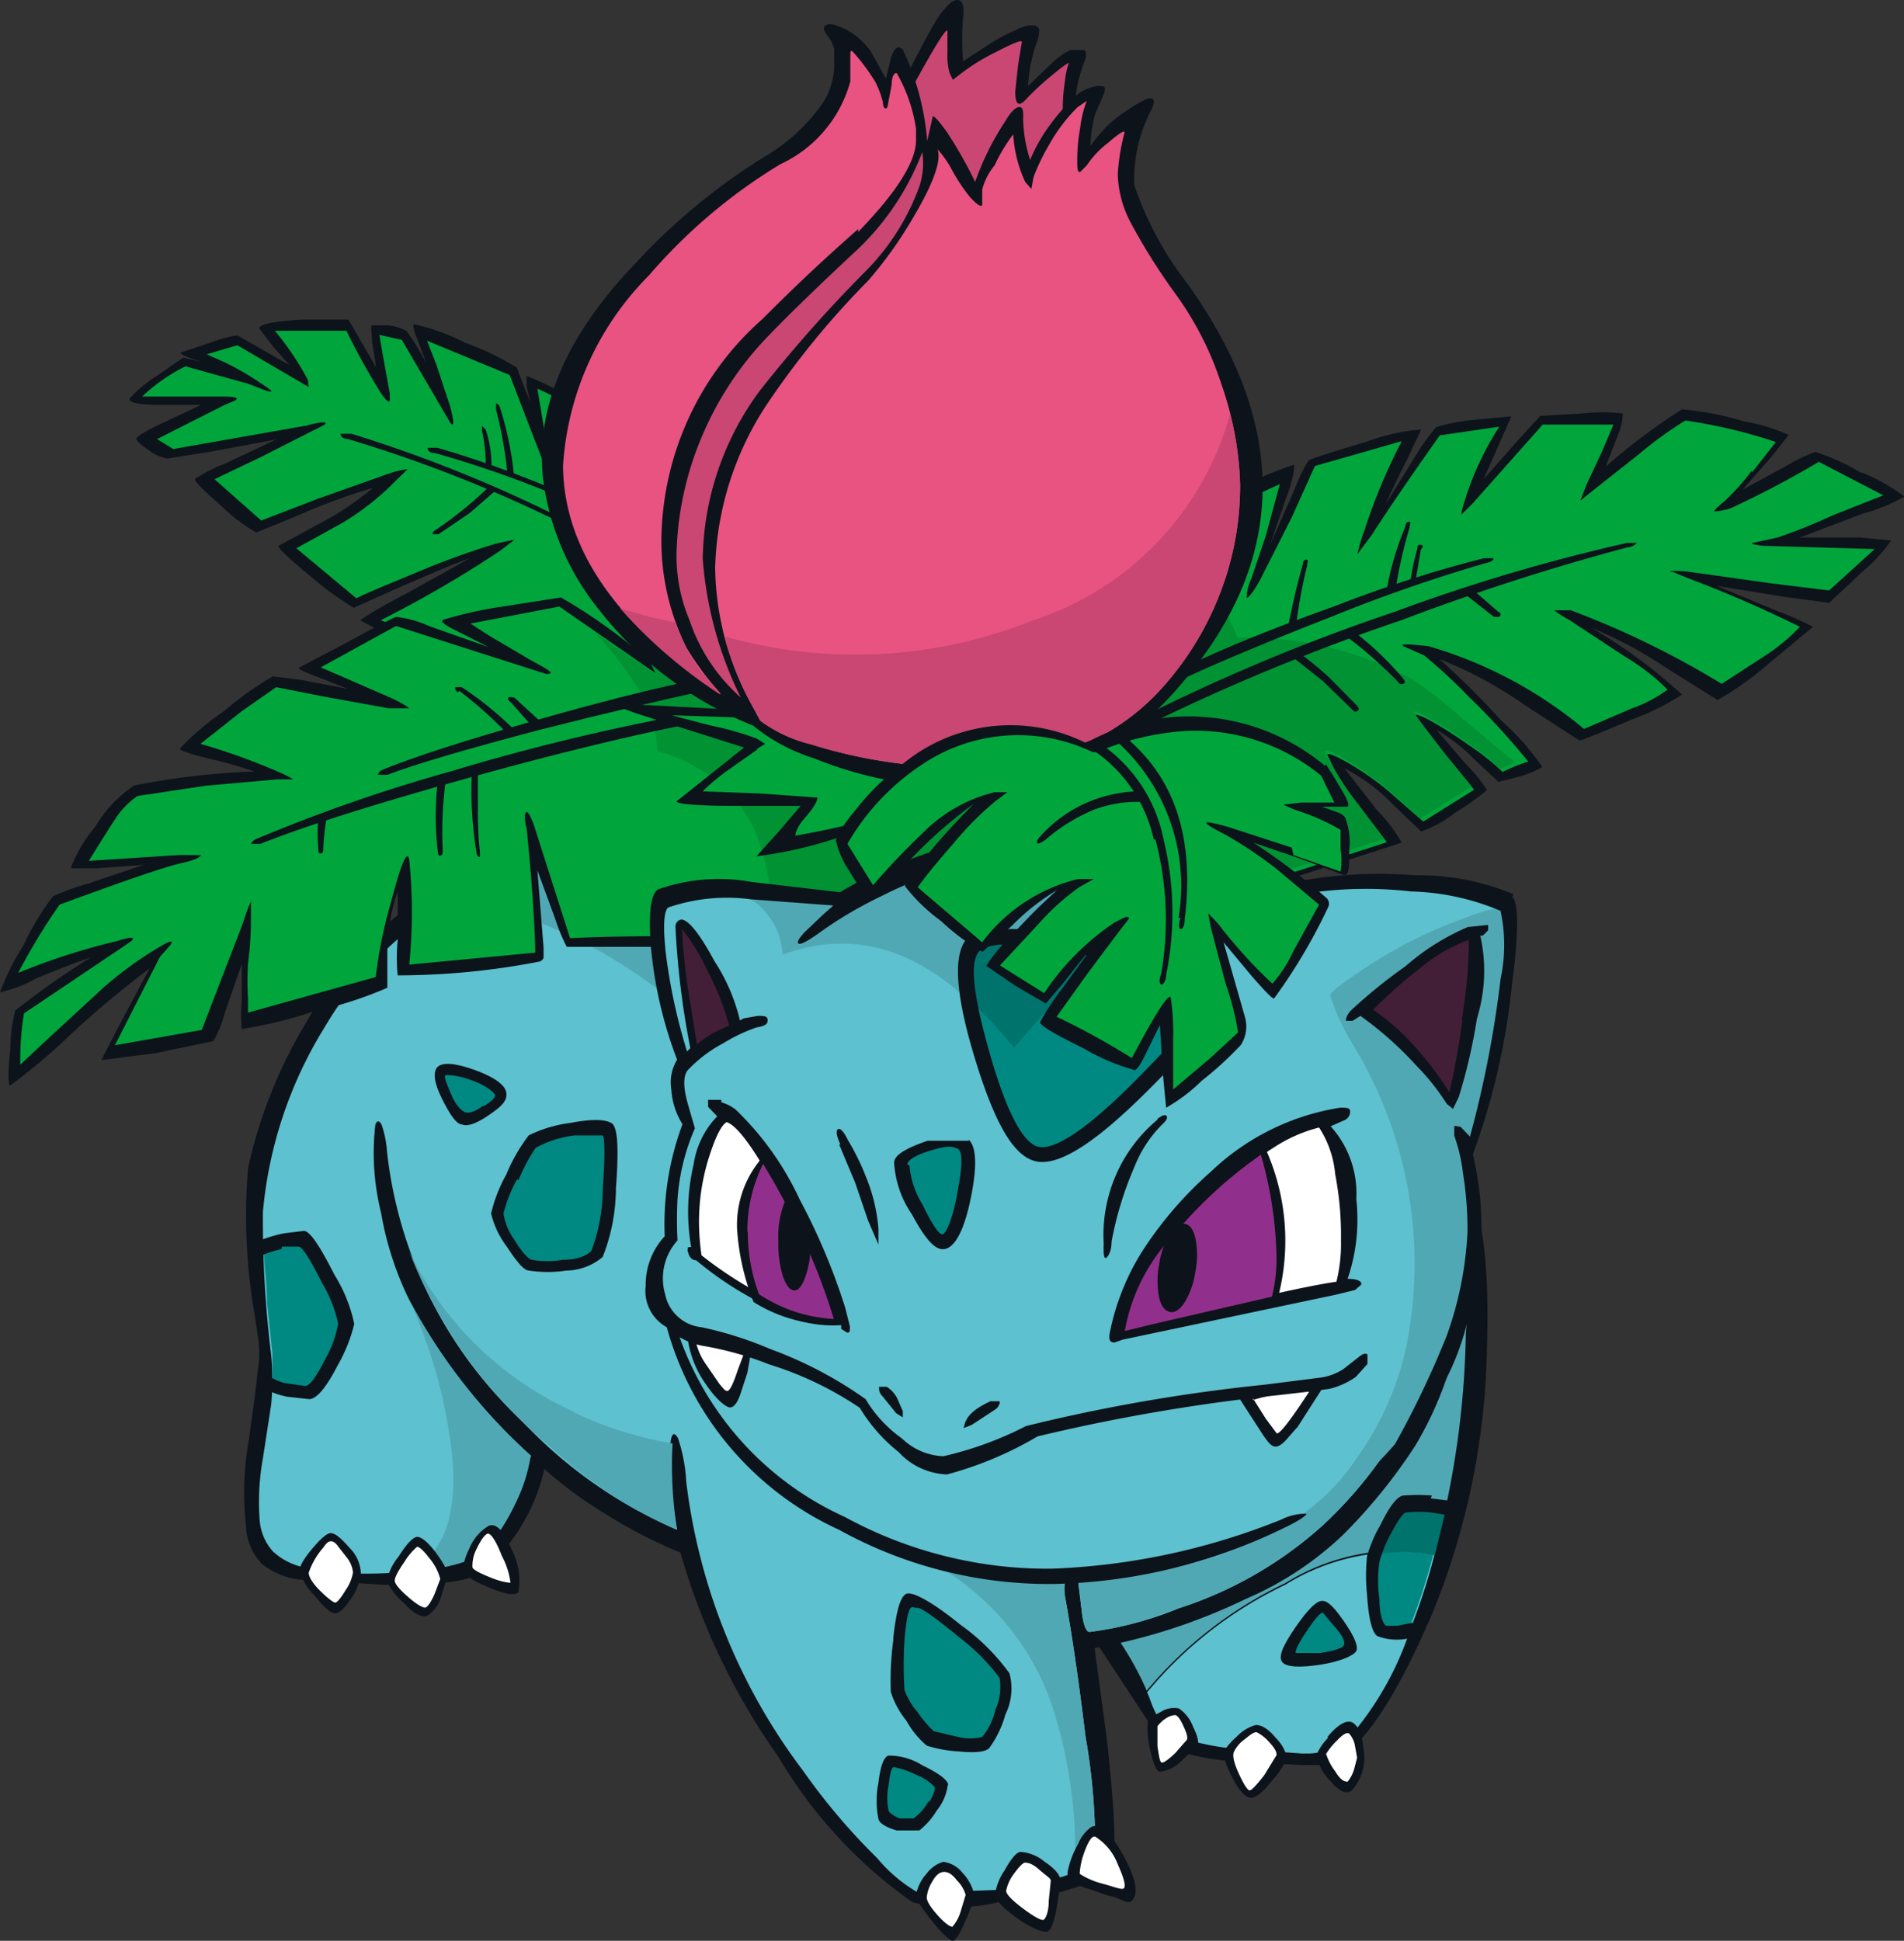 <svg xmlns="http://www.w3.org/2000/svg" viewBox="0 0 46.06 46.94"><rect x="0" y="0" width="46.06" height="46.94" fill="#333333" stroke="none"/><defs><style>.cls-1{fill:#0d131a;}.cls-1,.cls-10,.cls-11,.cls-12,.cls-2,.cls-3,.cls-4,.cls-5,.cls-6,.cls-7,.cls-8,.cls-9{fill-rule:evenodd;}.cls-2{fill:#5dc1cf;}.cls-3{fill:#50a8b4;}.cls-4{fill:#fff;}.cls-5{fill:#00a63c;}.cls-6{fill:#009233;}.cls-7{fill:#c94772;}.cls-8{fill:#e85382;}.cls-9{fill:#431e37;}.cls-10{fill:#91308c;}.cls-11{fill:#008982;}.cls-12{fill:#00736d;}</style></defs><title>Asset 48@</title><g id="Layer_2" data-name="Layer 2"><g id="Layer_1-2" data-name="Layer 1"><path class="cls-1" d="M34.78,29c.24-.08.4,0,.5.1l.18-.44q.61.9.51,4a17.68,17.68,0,0,1-1.32,6.36q-1.55,3.62-2.77,3.67l-.39,0-1.69-.1a5,5,0,0,1-1.64-.37l-2.05-3.12a5.86,5.86,0,0,1,1.15-2.05q1-1.47,2.49-3.21c1-1.22,2-2.26,2.84-3.13A8.15,8.15,0,0,1,34.78,29Z"/><path class="cls-2" d="M27.75,40.93a9.78,9.78,0,0,1,3.34-2.6,5.22,5.22,0,0,1,3.61-.72,15,15,0,0,1-.58,1.79A7.6,7.6,0,0,1,32.66,42a1.52,1.52,0,0,1-1,.41H31.5l-1.67-.12a5.89,5.89,0,0,1-1.56-.37,2.69,2.69,0,0,1-.46-.85l-.06-.14h0Z"/><path class="cls-3" d="M35.09,29.25a6.54,6.54,0,0,1,.37,3,21.42,21.42,0,0,1-.76,5.32,5.22,5.22,0,0,0-3.61.72,9.92,9.92,0,0,0-3.35,2.6h0a7.33,7.33,0,0,0-.6-1.11,1.48,1.48,0,0,0-.79-.66v0a5,5,0,0,1,.89-1.57c.64-.94,1.46-2,2.45-3.22s2.1-2.44,3-3.36a9.67,9.67,0,0,1,2-1.69c.2-.11.32-.12.37-.05Z"/><path class="cls-1" d="M34.9,31.74a1.19,1.19,0,0,1,.34.65v.07a8.55,8.55,0,0,1-1,2.5,13.08,13.08,0,0,1-1.76,2.17,7.93,7.93,0,0,1-2.34,1.54,14.11,14.11,0,0,1-3.66,1.19l.3,2.23q.18,1.65.18,2.46a1.11,1.11,0,0,1-.14.49.65.65,0,0,1-.32.43,7.29,7.29,0,0,1-2.36.54,4.55,4.55,0,0,1-2.06,0,11.31,11.31,0,0,1-3.25-3.52,16.3,16.3,0,0,1-2.37-4.94,11.32,11.32,0,0,1-1.82-.94,9.86,9.86,0,0,1-1.47-1.08,4.67,4.67,0,0,1-.84,1.79,3.53,3.53,0,0,1-.56.62c-.23.28-1.06.41-2.48.39l-2.07-.13a1.79,1.79,0,0,1-.89-.38,1.42,1.42,0,0,1-.38-.93,7.06,7.06,0,0,1,.06-2l.14-1,.09-.76a2.61,2.61,0,0,0,0-.8l-.07-.47A14,14,0,0,1,6,28.25a11.71,11.71,0,0,1,1.46-3.61A8.21,8.21,0,0,1,11.63,21a10.45,10.45,0,0,1,3.4-.77q1.34-.06,5.19,1.87,2.34,1.17,5.05,2.79c2.29,1.35,4.32,2.67,6.12,3.94a21.75,21.75,0,0,1,3.51,2.89Z"/><path class="cls-2" d="M11.86,21.27A9.27,9.27,0,0,1,15,20.49q1.93-.1,11.07,5.9,4.56,3,8.73,6.06a10.54,10.54,0,0,1-1,2.23,10.32,10.32,0,0,1-1.81,2.22,9.6,9.6,0,0,1-3.48,2,8.52,8.52,0,0,1-2.15.57c-.08,0-.14-.14-.18-.41l-.09-.74c0-.23-.09-.31-.21-.23s-.16.27-.11.56c.14.75.31,1.87.49,3.35a15.17,15.17,0,0,1,.23,3s-.06.1-.19.17a7.4,7.4,0,0,1-2.21.54l-1.87.07a3.64,3.64,0,0,1-1-.84,15.15,15.15,0,0,1-1.79-2.11,14.46,14.46,0,0,1-2.83-7,3.89,3.89,0,0,0-.2-1.05c-.1-.17-.16-.11-.19.18A9.83,9.83,0,0,0,16.38,37a11.22,11.22,0,0,1-3.77-2.65,10.48,10.48,0,0,1-3.25-6.52,2.38,2.38,0,0,0-.13-.63c-.06-.11-.11-.1-.15,0a6,6,0,0,0,.14,2.14,7.79,7.79,0,0,0,.7,2.14,13.94,13.94,0,0,0,2.91,3.72,3.87,3.87,0,0,1-.35,1.08,5,5,0,0,1-.72,1.13,1.46,1.46,0,0,1-.73.38A8.75,8.75,0,0,1,7.85,38l-.36-.07a1.58,1.58,0,0,1-.89-.41,1.27,1.27,0,0,1-.32-.78,5.92,5.92,0,0,1,.08-1.47l.2-1.3a6.47,6.47,0,0,0,0-1.2,26.67,26.67,0,0,1-.2-3.46,10.21,10.21,0,0,1,1.49-4.46,8.59,8.59,0,0,1,4-3.54Z"/><path class="cls-3" d="M13.87,34.15a8.75,8.75,0,0,0,2.4.76A9.83,9.83,0,0,0,16.38,37a10.89,10.89,0,0,1-3.06-2A11.59,11.59,0,0,1,9.9,30.27a8.1,8.1,0,0,0,4,3.88Z"/><path class="cls-3" d="M12.83,35.26a3.87,3.87,0,0,1-.35,1.08,5,5,0,0,1-.72,1.13l-.37.25A4.6,4.6,0,0,1,9.83,38c.85-.34,1.22-1.22,1.12-2.66a12,12,0,0,0-1.1-4,13.52,13.52,0,0,0,3,3.87Z"/><path class="cls-3" d="M11,21.7a9.06,9.06,0,0,1,2.43-1A9.28,9.28,0,0,1,15,20.49q1.93-.1,11.07,5.9,4.56,3,8.73,6.06a10.54,10.54,0,0,1-1,2.23,10.32,10.32,0,0,1-1.81,2.22,9.6,9.6,0,0,1-3.48,2,8.52,8.52,0,0,1-2.15.57c-.08,0-.14-.14-.18-.41l-.09-.74c0-.23-.09-.31-.21-.23s-.16.27-.11.56c.14.75.31,1.87.49,3.35a15.17,15.17,0,0,1,.23,3s-.06.1-.19.17L26,45.3a11.4,11.4,0,0,0-.56-4.08,6.17,6.17,0,0,0-3.67-3.77,28,28,0,0,0-2.06-8.68A12.13,12.13,0,0,0,11,21.7Z"/><path class="cls-1" d="M8,37.08c.11,0,.26.13.45.35a.92.92,0,0,1,.28.62,1.34,1.34,0,0,1-.25.63c-.15.23-.28.34-.38.34s-.27-.15-.5-.44a1.28,1.28,0,0,1-.35-.6c0-.1.09-.27.3-.52s.36-.38.45-.38Z"/><path class="cls-4" d="M8.39,37.67a.7.7,0,0,1,.15.36,1.07,1.07,0,0,1-.18.43c-.12.2-.21.3-.25.3s-.18-.1-.37-.29-.28-.35-.27-.44a1.84,1.84,0,0,1,.35-.6c.06-.09.11-.14.16-.15s.09,0,.16.07l.25.32Z"/><path class="cls-1" d="M9.36,38.24a1.3,1.3,0,0,1,.28-.59q.29-.46.45-.48c.1,0,.26.12.46.39s.3.47.27.58l-.16.51a.82.82,0,0,1-.31.42c-.11.06-.31,0-.58-.3a1.54,1.54,0,0,1-.41-.53Z"/><path class="cls-4" d="M10.09,37.41c.05,0,.15.08.3.28a1.25,1.25,0,0,1,.26.5l-.14.37c-.09.2-.17.31-.22.32s-.19-.06-.41-.25-.32-.32-.33-.39.07-.23.23-.46a1.54,1.54,0,0,1,.31-.37Z"/><path class="cls-1" d="M11.19,38a1.54,1.54,0,0,1,.16-.54,1.14,1.14,0,0,1,.46-.55c.18-.09.37.1.56.55a1.66,1.66,0,0,1,.18,1c0,.15-.27.12-.71-.06s-.65-.34-.65-.44Z"/><path class="cls-4" d="M11.8,37.09c.07,0,.19.15.34.54a1.88,1.88,0,0,1,.21.65s-.16,0-.44-.11-.46-.2-.48-.26a.87.87,0,0,1,.1-.45c.1-.21.19-.34.27-.37Z"/><path class="cls-1" d="M22.16,45.83a1.06,1.06,0,0,1,.26-.52.76.76,0,0,1,.4-.28.69.69,0,0,1,.45.25,1.17,1.17,0,0,1,.28.47,1.72,1.72,0,0,1-.18.67c-.15.36-.26.53-.33.52s-.27-.19-.51-.5-.38-.51-.37-.61Z"/><path class="cls-4" d="M22.42,45.88a.86.86,0,0,1,.12-.35c.08-.15.16-.23.25-.25s.21,0,.36.2a.8.8,0,0,1,.21.35l-.13.43a1,1,0,0,1-.19.34c-.05,0-.17-.07-.35-.27s-.28-.36-.27-.45Z"/><path class="cls-1" d="M24.69,44.79a1,1,0,0,1,.57.23c.27.18.41.35.4.5l-.11.7c-.07.31-.14.48-.22.5s-.36-.07-.7-.31-.53-.43-.56-.58a1.35,1.35,0,0,1,.23-.59q.25-.45.39-.45Z"/><path class="cls-4" d="M24.79,45.05c.05,0,.16,0,.34.16s.28.21.29.27l-.05.5c0,.28-.08.42-.12.45s-.22-.06-.5-.27-.41-.35-.41-.43a1,1,0,0,1,.18-.4c.13-.18.22-.27.27-.28Z"/><path class="cls-1" d="M26.41,44.18c.21-.08.46.15.75.67s.38.88.26,1.07-.25,0-.63-.08l-.73-.25-.21-.14a.43.43,0,0,1,0-.28,2.18,2.18,0,0,1,.23-.57.92.92,0,0,1,.33-.42Z"/><path class="cls-4" d="M26.51,44.43a1.36,1.36,0,0,1,.53.66c.13.29.19.48.16.56s-.19,0-.52-.09a1.84,1.84,0,0,1-.56-.24s0-.22.11-.52.2-.42.28-.37Z"/><path class="cls-1" d="M27.77,41.62s.11-.12.3-.21a.6.6,0,0,1,.45-.09.92.92,0,0,1,.34.44c.12.24.15.39.1.47l-.4.38a.87.87,0,0,1-.49.24c-.1,0-.18-.21-.25-.56a1.9,1.9,0,0,1-.05-.67Z"/><path class="cls-4" d="M28.42,41.48q.09,0,.21.27c.08.17.11.28.08.33l-.28.32c-.17.16-.27.23-.32.23s-.07-.13-.11-.4l0-.48s.07-.1.19-.18a.46.46,0,0,1,.26-.09Z"/><path class="cls-1" d="M29.92,42a1,1,0,0,1,.46-.28c.13,0,.29.08.48.31a1,1,0,0,1,.27.46,1.44,1.44,0,0,1-.33.54c-.24.31-.42.46-.55.45s-.29-.19-.46-.53-.22-.54-.16-.63a1.72,1.72,0,0,1,.29-.32Z"/><path class="cls-4" d="M30.41,41.9a1,1,0,0,1,.28.22c.14.15.2.25.19.33l-.3.49c-.19.24-.3.36-.35.36s-.14-.14-.26-.4-.16-.44-.12-.53a.78.78,0,0,1,.27-.31c.15-.13.24-.18.29-.16Z"/><path class="cls-1" d="M32.12,42c.21-.25.39-.37.53-.36s.3.23.33.63a1.19,1.19,0,0,1-.25,1c-.13.15-.31.08-.55-.2a1.12,1.12,0,0,1-.33-.63,1.25,1.25,0,0,1,.27-.4Z"/><path class="cls-4" d="M32.35,42.09c.14-.15.24-.2.29-.16a.62.62,0,0,1,.13.25l.06.33-.07.27a.84.84,0,0,1-.16.31c-.05,0-.15,0-.3-.25a1.41,1.41,0,0,1-.22-.42,1.63,1.63,0,0,1,.27-.33Z"/><path class="cls-1" d="M14.09,9.8l2,1.11L20.74,16,14,17.16l-2.67-1A16.32,16.32,0,0,1,8.71,15a10.1,10.1,0,0,1,1-.58l1.66-.92c-.43.15-1,.4-1.81.75l-1,.45a7.39,7.39,0,0,1-1-.72c-.59-.49-.86-.74-.82-.78l.92-.5a7.16,7.16,0,0,0,1.36-.9,14.87,14.87,0,0,0-1.82.67l-1,.41a4.08,4.08,0,0,1-.82-.62c-.48-.42-.7-.64-.66-.68a3.86,3.86,0,0,1,.73-.37l1.23-.58-1.56.29-1.07.17a1.1,1.1,0,0,1-.45-.2c-.2-.14-.3-.23-.3-.28s.18-.16.57-.35l1-.47H3.79c-.48,0-.7-.07-.65-.16a3.32,3.32,0,0,1,.67-.55l.62-.43.44.1-.3-.1c-.17-.07-.23-.11-.18-.13l.69-.23a3.19,3.19,0,0,1,.66-.18L7,8.83l-.42-.48-.31-.41c0-.09.29-.16,1-.21l1.16,0L9.1,8.89,9,8.26c0-.24-.05-.36,0-.39l.42,0A1.45,1.45,0,0,1,9.83,8a5.93,5.93,0,0,1,.49.8l-.23-.61C10,8,10,7.87,10,7.84a4.84,4.84,0,0,1,1.25.45,6.41,6.41,0,0,1,1.25.6l.33.85-.09-.4,0-.25a10.56,10.56,0,0,1,1.41.71Z"/><path class="cls-5" d="M20.32,15.88,14,16.94,9.21,15a27.61,27.61,0,0,0,2.89-1.68l.35-.27-.43.09a19.07,19.07,0,0,0-1.81.65c-.82.34-1.36.56-1.59.68L7.17,13.26l1.14-.63a6.34,6.34,0,0,0,1.26-1l.29-.28s-.16,0-.5.12l-1.69.6-1.35.52-1.13-1,1.15-.55,1.16-.59.32-.16c.15-.09,0-.11-.39,0l-3.24.57-.39-.24L5.42,9.8l.26-.11c.12-.07,0-.1-.32-.1l-1,0H3.44a4.2,4.2,0,0,1,1.05-.73L6,9.28l.44.17c.22.06.15,0-.22-.24a6.59,6.59,0,0,0-.81-.46L5,8.57l.74-.22,1.71,1c.05,0,0,0,0-.16A7.14,7.14,0,0,0,6.65,8L8.38,8a16.66,16.66,0,0,0,.83,1.5c.13.19.2.25.22.19V9.52c-.13-.72-.22-1.2-.25-1.42l.54.12,1.17,2q.15.19,0-.39l-.33-1-.23-.59,2,.83.84,2.18.08-.35L13,9.4a15.26,15.26,0,0,1,1.44.75q1,.55,1.53.93l4.39,4.8Z"/><path class="cls-1" d="M15.3,15.61,14.56,14l3.26,1.48,7.7,2.87-.1.13c-.61.75-1.25,1.48-1.92,2.21a10.8,10.8,0,0,1-2.87,2.51l0,0,0,0a14.14,14.14,0,0,0-4-.3H13.71a4.5,4.5,0,0,1-.28-.68L13,21.05l.15,1.87,0,.24a.14.14,0,0,1-.12.1,18,18,0,0,1-3.41.33,4.38,4.38,0,0,1,0-.85l0-1.18A4.57,4.57,0,0,0,9.37,23l0,.89a9.49,9.49,0,0,1-1.77.57,11.38,11.38,0,0,1-1.75.43,3.77,3.77,0,0,1,0-.71v-.87l-.42,1.21a2.55,2.55,0,0,1-.27.66l-1.39.29-1.32.17.46-.89.71-1.33A23.7,23.7,0,0,0,1.73,25,15.07,15.07,0,0,1,.25,26.25c-.06,0-.06-.31,0-.89a3.64,3.64,0,0,1,.12-.92,19.54,19.54,0,0,1,1.82-1.28c-.2.06-.64.23-1.31.5A3.14,3.14,0,0,1,0,24a5.93,5.93,0,0,1,.57-1.14,6.46,6.46,0,0,1,.71-1.18,5.11,5.11,0,0,1,.82-.3l1.37-.46L2.34,21l-.63,0a3.44,3.44,0,0,1,.59-1A3.12,3.12,0,0,1,3.24,19a17.71,17.71,0,0,1,2.92-.34,11.19,11.19,0,0,0-1.1-.31c-.48-.12-.71-.2-.71-.24a6,6,0,0,1,1.07-.91,7.68,7.68,0,0,1,1.18-.84l.66.08,1.15.22-.81-.32c-.29-.11-.41-.18-.37-.19l1.16-.61c.73-.4,1.13-.6,1.19-.62a2.72,2.72,0,0,1,.82.23l1.42.5-.77-.39q-.44-.21-.33-.27a9.88,9.88,0,0,1,1.44-.32l1.41-.22a13.27,13.27,0,0,1,1.73,1.19Z"/><path class="cls-5" d="M15,14.47l2.68,1.23,7.41,2.75c-.7.85-1.37,1.62-2,2.31A10.47,10.47,0,0,1,20.57,23a14,14,0,0,0-3.69-.36c-1,0-2.07,0-3.09.05L12.93,20c-.08-.24-.15-.36-.19-.36s-.07.14,0,.4c.12,1.18.19,2.18.21,3l-3.05.29a12.46,12.46,0,0,0,0-2.53q-.07-.41-.45,1.05a10.89,10.89,0,0,0-.36,1.78L6,24.49v-.33A7.18,7.18,0,0,1,6,23.3a8.19,8.19,0,0,0,.07-.92c0-.39,0-.58,0-.58a4.14,4.14,0,0,0-.19.52l-1,2.59-2.1.37,1.09-2.14.25-.28q.15-.22-.39.12a9.1,9.1,0,0,0-1.21.89L1.12,25.16l-.63.59c0-.28,0-.69.09-1.24l2.35-1.58.25-.17c.1-.1,0-.11-.35,0a16,16,0,0,0-2.39.77,15.2,15.2,0,0,1,1-1.65c1.55-.57,2.53-.91,2.93-1s.48-.16.49-.2l-.54,0-2.17.14q.33-.54.63-1a1.94,1.94,0,0,1,.55-.57L5,19l1.71-.15.38,0s-.09-.07-.35-.18a15.66,15.66,0,0,0-1.89-.68l1-.79.83-.58,1.17.23,1.55.28.5,0s-.13-.11-.44-.25l-1.7-.74,1.82-1,3.63,1.16c.23,0,.1-.08-.4-.35l-1-.59-.43-.28,2.15-.41,2.34,1.62L15,14.47Z"/><path class="cls-6" d="M15.86,16.29,15,14.47l2.68,1.23,7.41,2.75c-.7.85-1.37,1.62-2,2.31A10.47,10.47,0,0,1,20.57,23a8.18,8.18,0,0,0-1.93-.3,5.45,5.45,0,0,0-.42-2.7,3.62,3.62,0,0,0-2.32-1.83,3,3,0,0,0-.45-1.5,9.52,9.52,0,0,0-1.06-1.37l1.47,1Z"/><path class="cls-1" d="M45.07,11.44a4.52,4.52,0,0,1,1,.57,4.15,4.15,0,0,1-1,.41L43.54,13H45l.75.07a3.86,3.86,0,0,1-.7.76l-.8.75-1.05-.14-1.68-.27,1.48.61a7.62,7.62,0,0,1,.86.38l-1.11.92a7.37,7.37,0,0,1-1.2.85l-1.2-.75a10.33,10.33,0,0,0-1.86-1,12.61,12.61,0,0,1,2.2,1.62,6.17,6.17,0,0,1-1.21.6c-.78.33-1.2.5-1.27.51l-1.3-.84a9.78,9.78,0,0,0-2.09-1.13,19.49,19.49,0,0,1,1.49,1.48,6.12,6.12,0,0,1,1,1.13,2.32,2.32,0,0,1-.51.22l-.55.14-.59-.55a4.26,4.26,0,0,0-.91-.71l.72.84a3.39,3.39,0,0,1,.5.62,6.18,6.18,0,0,1-.76.54,2.9,2.9,0,0,1-.83.46l-.69-.66a4.46,4.46,0,0,0-1.17-.87l.78,1a4,4,0,0,1,.61.8l-3.26,1.05-6-2L27,13.71v0a13.57,13.57,0,0,1,2.38-1.53,7.5,7.5,0,0,1,1.93-.94s0,.31-.2.81l-.39,1.14.6-1.36a3.84,3.84,0,0,1,.34-.7q.14-.07,1.41-.45a4.63,4.63,0,0,1,1.31-.29l-.34.72c-.26.51-.43.87-.51,1.07L34.26,11a5.86,5.86,0,0,1,.48-.67,4.94,4.94,0,0,1,.95-.18l.87-.08-.67,1.52.83-.94.54-.59,1-.06a4.59,4.59,0,0,1,1,0,1.5,1.5,0,0,1-.12.52l-.3.77a14.45,14.45,0,0,1,1.85-1.39h0a7.24,7.24,0,0,1,1.49.29,4.28,4.28,0,0,1,1.09.33l-.41.52-.7.8,1.05-.57a3.71,3.71,0,0,1,.71-.34,5.19,5.19,0,0,1,1.09.5Z"/><path class="cls-5" d="M42.38,11.38a5.5,5.5,0,0,1-.67.75q-.24.19-.24.24s.13,0,.38-.07A23.24,23.24,0,0,0,44,11.17l1.56.81-1.24.49A12.87,12.87,0,0,1,43,13l-.59.13c-.09,0,0,.05.24.07l2.7.08-1.1,1-1.39-.17-2-.28c-.41-.05-.55,0-.4,0l.34.14a29.85,29.85,0,0,1,2.74,1.19,4.53,4.53,0,0,1-.89.73l-1,.65a21.37,21.37,0,0,0-3.65-1.78l-.4,0s.1.09.34.22l1.4.92a5.1,5.1,0,0,1,1,.78,3.43,3.43,0,0,1-.88.46l-1.14.49a10.4,10.4,0,0,0-3.76-2c-.5-.06-.7-.06-.61,0l.5.22a12.52,12.52,0,0,1,1.08,1,17.36,17.36,0,0,1,1.44,1.57,4,4,0,0,0-.62.25,5.78,5.78,0,0,0-.82-.65,9.6,9.6,0,0,0-1-.63c-.19-.09-.28-.12-.28-.09l.17.24.57.74.67.82-1.23.77-.87-.76a6.84,6.84,0,0,0-1.15-.77q-.28-.14-.3-.09l.13.28a7,7,0,0,0,.55.84l.76,1-2.89.93-5.75-1.93,2.24-5.45a20.91,20.91,0,0,1,3.81-2.21l-.34,1.25L30.27,14a1.13,1.13,0,0,0-.11.45c0,.05.13-.08.31-.4l.78-1.54.56-1.24,2.1-.6A13.92,13.92,0,0,0,33,12.85a3.4,3.4,0,0,0-.16.55l.35-.47c.3-.47.84-1.27,1.64-2.4l1.44-.21a7.12,7.12,0,0,0-.82,1.74c-.08.25-.11.37-.09.38l.27-.27,1.69-1.9,1.71,0-.27.64-.38.81-.15.39.31-.25L39.63,11a9.34,9.34,0,0,1,1.14-.83,12.55,12.55,0,0,1,2.19.52l-.58.74Z"/><path class="cls-6" d="M28.55,12.88a15,15,0,0,1,1.39,2.54,8.45,8.45,0,0,1,4.21,1,10.43,10.43,0,0,1,1.22.95l1.28,1.07-.36.15a5.78,5.78,0,0,0-.82-.65,9.6,9.6,0,0,0-1-.63c-.19-.09-.28-.12-.28-.09l.17.24.57.74.67.82-1.23.77-.87-.76a6.84,6.84,0,0,0-1.15-.77q-.28-.14-.3-.09l.13.28a7,7,0,0,0,.55.84l.76,1-2.89.93-5.75-1.93,2.24-5.45a10.11,10.11,0,0,1,1.42-.95Z"/><path class="cls-1" d="M19.41,19.49l-1.7,0c-1,0-1.41-.06-1.33-.12L18,18.08l-2.62-.83L15,17.11l.39-.07,4,.21L23,19.43l-2.39.71a10.18,10.18,0,0,1-2.31.57l.54-.6.53-.62Z"/><path class="cls-5" d="M18.3,18.12l.21-.13-.21-.13a7.73,7.73,0,0,0-1.14-.32l-.91-.24,1.53.05,1.57.12,3.15,1.88a18.61,18.61,0,0,1-3.26.86s0-.17.24-.44.31-.44.29-.48l-1.4-.1L17,19.14s.15-.17.55-.47l.78-.55Z"/><path class="cls-1" d="M24.59.71c.32-.13.5-.13.55,0a.9.9,0,0,1-.08.37,3.85,3.85,0,0,0-.19,1l.53-.51a1.85,1.85,0,0,1,.49-.36l.34,0c.06.05.06.14,0,.29A3.33,3.33,0,0,0,26,2.7a2.76,2.76,0,0,0,.59,1.92l.08.11-.12.07a24.59,24.59,0,0,1-2.26,1.08l-.94.34-.1,0L21.39,2.87l.52-1Q22.5.71,22.72.38c.19-.26.34-.39.45-.38s.16.14.13.4a6.08,6.08,0,0,0,0,1.08l.57-.37a4,4,0,0,1,.75-.4Z"/><path class="cls-7" d="M25.7,2.67a3.33,3.33,0,0,0,.59,2A15.81,15.81,0,0,1,23.35,6L21.66,2.87C22.49,1.32,22.91.61,22.92.76v.51a1.62,1.62,0,0,0,.05.49l.08.17.21-.16a4.91,4.91,0,0,1,.83-.51q.65-.34.63-.24l-.09.54-.07.65c0,.33.09.39.28.17a6.69,6.69,0,0,1,.61-.56c.3-.25.44-.34.4-.28a2,2,0,0,0-.09.44,4.23,4.23,0,0,0-.05.69Z"/><path class="cls-1" d="M21.64,2.74c.13-.05.23,0,.28.06l.46.63A3.11,3.11,0,0,1,22.81,5a3.38,3.38,0,0,1-.29,1.35A9.85,9.85,0,0,0,22,8l-.52,2.51c-.42,2.19-.76,3.73-1,4.61-.4,1.46-.81,2.3-1.21,2.51h-.45l-.41-.19a6.73,6.73,0,0,1-2.1-1.33,5.49,5.49,0,0,1-1.2-3.27Q15,10.7,17.88,6.71A27.66,27.66,0,0,1,20.13,4a5.3,5.3,0,0,1,1.51-1.26Z"/><path class="cls-1" d="M21.82,7.94l-.53,2.57c-.4,2.05-.72,3.52-.95,4.41-.4,1.51-.78,2.36-1.14,2.54a.26.26,0,0,1-.24,0l-.41-.19a6,6,0,0,1-2-1.27,5.24,5.24,0,0,1-1.16-3.13v-.24c0-1.16.64-2.73,1.92-4.69a24.43,24.43,0,0,1,3.34-4.12,6.53,6.53,0,0,1,.78-.68L21.74,3h0l.43.58A2.91,2.91,0,0,1,22.58,5a3.32,3.32,0,0,1-.28,1.28,9.07,9.07,0,0,0-.48,1.67Z"/><path class="cls-1" d="M28.78,6.94q3.79,5.37-.56,10a6.32,6.32,0,0,1-2.88,1.75,7.77,7.77,0,0,1-2.92.31,9.52,9.52,0,0,1-2.73-.66,4.39,4.39,0,0,1-1.47-.79,8.89,8.89,0,0,1-3.71-2.78,6.28,6.28,0,0,1-1.37-3.17Q12.85,9,15.37,6.37A15,15,0,0,1,18.48,3.8a4.46,4.46,0,0,0,1.3-1.14,1.77,1.77,0,0,0,.4-1l0-.46A.81.81,0,0,0,20,.84C19.92.72,19.9.64,20,.6s.19,0,.38.07a1.76,1.76,0,0,1,.69.58l.36.65.13-.52c.08-.23.17-.29.28-.18a6.38,6.38,0,0,1,.59,2.21l.13-.57q0-.12.33.33a10.5,10.5,0,0,1,.7,1.23,6.66,6.66,0,0,1,.73-1.47c.13-.22.24-.33.33-.34s.11.08.1.28a3.49,3.49,0,0,0,.17,1,3.9,3.9,0,0,1,.46-.82,4.79,4.79,0,0,1,.6-.69,1,1,0,0,1,.57-.28c.17,0,.22,0,.15.2l-.21.49a3.22,3.22,0,0,0-.11.76A3.78,3.78,0,0,1,26.83,3a3.88,3.88,0,0,1,.48-.36c.52-.35.7-.35.55,0a3.61,3.61,0,0,0-.42,1.84,8.16,8.16,0,0,0,1.34,2.45Z"/><path class="cls-8" d="M20.76,5.54c-1.14,1-1.92,1.78-2.32,2.18A7.21,7.21,0,0,0,16,13.06a5.78,5.78,0,0,0,.61,2.61,6.88,6.88,0,0,0,.84,1.12c-2.54-1.67-3.81-3.51-3.83-5.52v0a7.15,7.15,0,0,1,2.08-4.61,13.16,13.16,0,0,1,3.18-2.69,3.1,3.1,0,0,0,1.69-2l0-.58c0-.14,0-.19.06-.14a4.87,4.87,0,0,1,.55.74,2.26,2.26,0,0,1,.18.49c0,.15.08.18.11.1l.1-.53c0-.23.09-.32.13-.27a3.84,3.84,0,0,1,.46,1.34l0,.27c0,.52-.47,1.26-1.4,2.22Z"/><path class="cls-7" d="M20.87,6.63a33.72,33.72,0,0,0-2.49,2.82A7,7,0,0,0,17,13.51a9.06,9.06,0,0,0,.92,3.36A4.33,4.33,0,0,1,16.68,15a4,4,0,0,1-.31-1.75A7.71,7.71,0,0,1,17,10.51a7.89,7.89,0,0,1,1.44-2.23c.39-.42,1.12-1.14,2.19-2.14a6.38,6.38,0,0,0,1.68-2.46,1.78,1.78,0,0,1-.07.83,5.64,5.64,0,0,1-1.37,2.12Z"/><path class="cls-8" d="M28,16.76a5.53,5.53,0,0,1-2.77,1.57,8.54,8.54,0,0,1-2.81.2A12.18,12.18,0,0,1,19.61,18a3.41,3.41,0,0,1-1.22-.57h0l-.16-.3a7.05,7.05,0,0,1-.93-3.39,7.52,7.52,0,0,1,1.34-4.09A20.39,20.39,0,0,1,21,6.79a9.92,9.92,0,0,0,1.08-1.51c.5-.84.7-1.4.6-1.67a2.47,2.47,0,0,1,.36.52,4.23,4.23,0,0,0,.42.63c.17.19.27.25.3.2l0-.37A1.5,1.5,0,0,1,24.06,4a4.14,4.14,0,0,1,.45-.75,3.24,3.24,0,0,0,.29,1.15l.15.17L25,4.29a5,5,0,0,1,.38-.79,4,4,0,0,1,.69-.91l.22-.15a2.65,2.65,0,0,0-.16.66,4.13,4.13,0,0,0-.07.76c0,.21,0,.31.07.3L26.29,4a2.32,2.32,0,0,1,.52-.55c.29-.25.42-.32.39-.23a5,5,0,0,0-.16,1,2.65,2.65,0,0,0,.31,1.16,14.87,14.87,0,0,0,1.11,1.76,7.83,7.83,0,0,1,1.09,2.16A8,8,0,0,1,30,11.73a7.24,7.24,0,0,1-.47,2.58A7.39,7.39,0,0,1,28,16.76Z"/><path class="cls-7" d="M17.41,16.79A11.75,11.75,0,0,1,15,14.71a10.88,10.88,0,0,0,1.32.34,5.05,5.05,0,0,0,.61,1.15l.5.59Z"/><path class="cls-7" d="M29.77,10.06A7.51,7.51,0,0,1,30,11.73a7.24,7.24,0,0,1-.47,2.58A7.39,7.39,0,0,1,28,16.76a5.53,5.53,0,0,1-2.77,1.57,8.54,8.54,0,0,1-2.81.2A12.18,12.18,0,0,1,19.61,18a3.41,3.41,0,0,1-1.22-.57h0l-.16-.3a8.29,8.29,0,0,1-.71-1.74A11.56,11.56,0,0,0,25,15a7.26,7.26,0,0,0,4.76-5Z"/><path class="cls-2" d="M36.33,22c.13.09.12.72,0,1.88a29.9,29.9,0,0,1-.76,3.89,8,8,0,0,1,0,2.59,10.89,10.89,0,0,1-.72,2.83,5.58,5.58,0,0,1-1.37,2A17,17,0,0,1,31,36.94a9.1,9.1,0,0,1-4.68,1.18,11.74,11.74,0,0,1-6-1.32,7.52,7.52,0,0,1-4.15-4.86,1.42,1.42,0,0,1-.29-1.13,1.69,1.69,0,0,1,.43-.81,4.53,4.53,0,0,1,.21-1.93l.36-1.17-.22-.38a1.31,1.31,0,0,1-.17-.73,10.25,10.25,0,0,1-.38-2,5.08,5.08,0,0,1-.05-2,4.54,4.54,0,0,1,2.13-.26l2.13.16a6.29,6.29,0,0,1,1.3-.65,8.1,8.1,0,0,1,2-.62,8.91,8.91,0,0,1,3.38.18A7.19,7.19,0,0,1,29.68,22a9.73,9.73,0,0,1,4.42-.53,5.44,5.44,0,0,1,2.23.5Z"/><path class="cls-3" d="M21.65,21.12a8.1,8.1,0,0,1,2-.62,7.94,7.94,0,0,1,5.1.91,14.09,14.09,0,0,0-2.29,1.81c-.48.46-1.15,1.17-2,2.12Q21.88,22,18.93,23.09a1.66,1.66,0,0,0-.39-1,1.2,1.2,0,0,0-.82-.48l1.59.05,1,.1a6.29,6.29,0,0,1,1.3-.65Z"/><path class="cls-1" d="M16.64,32.4s.22,0,.65,0a2.24,2.24,0,0,1,.89.23l-.1.57-.17.52c-.07.2-.15.31-.24.32s-.34-.18-.6-.57a2.48,2.48,0,0,1-.43-1.07Z"/><path class="cls-4" d="M18,32.73l-.15.4c-.11.33-.19.5-.25.51s-.1-.06-.19-.16L17.08,33a1.52,1.52,0,0,1-.26-.62v0l.49,0a2.84,2.84,0,0,1,.68.29Z"/><path class="cls-3" d="M36.33,22c.13.09.12.72,0,1.88a29.9,29.9,0,0,1-.76,3.89,8,8,0,0,1,0,2.59,10.89,10.89,0,0,1-.72,2.83,7.56,7.56,0,0,1-1.7,2.36A5.15,5.15,0,0,1,31,36.94a5.09,5.09,0,0,0,1.79-1.63A7.32,7.32,0,0,0,34,32.66a10.13,10.13,0,0,0-1.25-7.36,5.69,5.69,0,0,1-.57-1.22q0-.09.48-.42a11.24,11.24,0,0,1,2.54-1.37c.69-.27,1.08-.37,1.16-.31Z"/><path class="cls-1" d="M31.38,34.52l-.29.33c-.11.11-.2.16-.28.13s-.14-.11-.24-.25L30,33.85l.1-.14L32,33.56l-.64,1Z"/><path class="cls-4" d="M30.31,33.86a4.57,4.57,0,0,1,1.36-.2c-.47.72-.74,1.06-.79,1l-.26-.35-.31-.49Z"/><path class="cls-1" d="M36.58,21.69c.15.11.17.81,0,2.08a16.76,16.76,0,0,1-.95,4.15,7.68,7.68,0,0,1-.12,4,6.39,6.39,0,0,1-1.89,3.23A22.58,22.58,0,0,0,35,32.3a8.6,8.6,0,0,0,.5-2.5,8.42,8.42,0,0,0-.11-1.43,4,4,0,0,0-.21-.9c0-.11,0-.18,0-.22s.08,0,.15,0l.23.24a26.08,26.08,0,0,0,.74-3.81,3.91,3.91,0,0,0,0-1.65,5.92,5.92,0,0,0-2.17-.47,9.5,9.5,0,0,0-4.36.52l-.07,0,0,0A6.17,6.17,0,0,0,27,20.86a9.57,9.57,0,0,0-3.22,0,8.36,8.36,0,0,0-2.45.81,9.76,9.76,0,0,0-1.55.92c-.26.18-.41.26-.46.23s0-.11.13-.26l.44-.42.27-.24-2-.15a4.38,4.38,0,0,0-2,.2c-.1.1-.12.44-.06,1.05a13.71,13.71,0,0,0,.52,2.43l.08-.08a20.12,20.12,0,0,1-.36-2.93.17.17,0,0,1,.14-.18c.16,0,.43.31.8,1a4.54,4.54,0,0,1,.62,1.44l.09-.05.34-.06c.16,0,.24,0,.24.11s-.1.14-.27.17a4,4,0,0,0-.8.38,3.33,3.33,0,0,0-.86.65c-.11.13-.12.4,0,.82l.17.59A5.15,5.15,0,0,0,16.39,29a9.49,9.49,0,0,0,0,1,1.37,1.37,0,0,0-.3,1.3,1,1,0,0,0,.88.8,8.92,8.92,0,0,1,1.67.53,9.72,9.72,0,0,1,2.3,1.21l0,0h0a3.11,3.11,0,0,0,.88.95,1.52,1.52,0,0,0,1,.43,8.48,8.48,0,0,0,2-.73h0a41.92,41.92,0,0,1,5.77-1l1.34-.17a1.33,1.33,0,0,0,.57-.21l.37-.29q.15-.12.21-.06s0,.11,0,.23l-.28.31a1.83,1.83,0,0,1-.64.29l-.43.06-.78.09a45.07,45.07,0,0,0-5.85,1,8.72,8.72,0,0,1-2.19.92,1.67,1.67,0,0,1-1.17-.54,4,4,0,0,1-.94-1.07A8.27,8.27,0,0,0,18.61,33a8,8,0,0,0-1.55-.44,1.72,1.72,0,0,1-.62-.22,7.54,7.54,0,0,0,4,4.35,10.24,10.24,0,0,0,5,1.25A16.42,16.42,0,0,0,31,36.75a1.29,1.29,0,0,1,.59-.14c.06,0-.11.15-.52.34a13.27,13.27,0,0,1-5.61,1.36A10.5,10.5,0,0,1,20.3,37a7.6,7.6,0,0,1-4.17-4.9,1,1,0,0,1-.51-1,1.72,1.72,0,0,1,.46-1.2,6.92,6.92,0,0,1,.43-2.71,1.78,1.78,0,0,1-.27-.84,1.05,1.05,0,0,1,.14-.72,10.21,10.21,0,0,1-.64-2.8c-.05-.77,0-1.2.18-1.32a4.42,4.42,0,0,1,2.26-.18l2.14.25a7.71,7.71,0,0,1,1.4-.67,8,8,0,0,1,2-.59,9.38,9.38,0,0,1,3.3.12,6.93,6.93,0,0,1,2.73,1.32,10.75,10.75,0,0,1,4.49-.59,5.93,5.93,0,0,1,2.38.46Z"/><path class="cls-9" d="M16.5,22.47v0a5,5,0,0,1,.61,1,6.4,6.4,0,0,1,.53,1.34,2.55,2.55,0,0,0-.78.45l-.22-1.36a14.09,14.09,0,0,1-.14-1.42Z"/><path class="cls-1" d="M17.45,26.66a1.07,1.07,0,0,1,.34.17A7.2,7.2,0,0,1,19.34,29a15.31,15.31,0,0,1,1.11,2.64l.11.44c0,.11,0,.16-.07.15l-.14-.09,0-.09a3,3,0,0,1-1.85-.49,8.22,8.22,0,0,1-1.66-1.08c-.11,0-.17-.09-.19-.18a.15.15,0,0,1,0-.14l.07,0a5,5,0,0,1,.06-2A2.1,2.1,0,0,1,17.35,27l-.22-.23c0-.08,0-.13,0-.17l.32,0Z"/><path class="cls-4" d="M16.91,29.57a5.16,5.16,0,0,1,.26-1.64c.15-.46.29-.73.41-.79.27.09.7.69,1.3,1.81a16.33,16.33,0,0,1,1.25,2.92,3.36,3.36,0,0,1-1.61-.51,9.66,9.66,0,0,1-1.55-1,5.79,5.79,0,0,1-.06-.79Z"/><path class="cls-1" d="M18.38,27.92h.15a16.76,16.76,0,0,1,1.07,2,14.82,14.82,0,0,1,.77,2l0,.08L19.61,32a3.56,3.56,0,0,1-1.38-.51h0l0,0a5.75,5.75,0,0,1-.4-1.78,2.48,2.48,0,0,1,.59-1.69Z"/><path class="cls-10" d="M18.08,29.79a3.63,3.63,0,0,1,.38-1.64,17.9,17.9,0,0,1,1,1.88,14.11,14.11,0,0,1,.71,1.87,3.61,3.61,0,0,1-1.81-.6,4.33,4.33,0,0,1-.27-1.51Z"/><path class="cls-1" d="M32.42,26.79c.17,0,.25,0,.24.11a.22.22,0,0,1-.13.19l-.34.15A2.42,2.42,0,0,1,32.81,29a4.44,4.44,0,0,1-.21,1.93c.24,0,.35.06.33.14l-.15.13-.45.11L27.16,32.4l-.2.07c-.11,0-.15-.07-.11-.25a5.81,5.81,0,0,1,.81-2,9.24,9.24,0,0,1,1.63-1.88,5.84,5.84,0,0,1,3.13-1.55Z"/><path class="cls-4" d="M29.41,28.83a9.47,9.47,0,0,1,1.41-1.08,3.59,3.59,0,0,1,1.09-.48,2.46,2.46,0,0,1,.39,1.13A7.81,7.81,0,0,1,32.44,30,3.82,3.82,0,0,1,32.33,31c-.6.08-2.09.41-4.47,1l-.61.14a3.66,3.66,0,0,1,.65-1.55,9.11,9.11,0,0,1,1.51-1.75Z"/><path class="cls-1" d="M30.5,27.69l.1-.06,0,.12a5.41,5.41,0,0,1,.3,3.69v.06h-.05l-3,.68L27,32.4v-.11a4.51,4.51,0,0,1,1.23-2.53,10.71,10.71,0,0,1,2.25-2.07Z"/><path class="cls-10" d="M30.5,27.92a9.59,9.59,0,0,1,.38,2.44,3.85,3.85,0,0,1-.11,1l-2.9.67-.66.16a4.49,4.49,0,0,1,1.19-2.33,10.61,10.61,0,0,1,2.1-1.93Z"/><path class="cls-1" d="M36,22.5l-.13.13-.06,0a3.88,3.88,0,0,1-.08,2,13.51,13.51,0,0,1-.44,1.9l-.14.29L35,26.7a5.47,5.47,0,0,0-.74-.93,8.44,8.44,0,0,0-1.35-1.2l-.19.12c-.08,0-.12,0-.15,0s0-.14.12-.26A12.43,12.43,0,0,1,34,23.37a5.65,5.65,0,0,1,1.51-.95l.49-.05s0,.06,0,.13Z"/><path class="cls-9" d="M35.38,24.68c-.1.7-.21,1.28-.32,1.74a7.71,7.71,0,0,0-.74-1,5.69,5.69,0,0,0-1.1-1,11.19,11.19,0,0,1,1.13-1,3.93,3.93,0,0,1,1.18-.69l0,.24a11.59,11.59,0,0,1-.17,1.7Z"/><path class="cls-1" d="M20.33,27.68c-.09-.2-.11-.31-.07-.36s.13,0,.25.25a6,6,0,0,1,.45.92,4.18,4.18,0,0,1,.29,1.23c0,.37,0,.49,0,.38L21,29.52l-.31-.91-.39-.93Z"/><path class="cls-1" d="M28,27.06c.12-.09.19-.11.22-.07s0,.11-.09.19a3,3,0,0,0-.69,1.05,8.3,8.3,0,0,0-.55,1.8c0,.23-.08.36-.13.39s-.07-.07-.06-.34a3.63,3.63,0,0,1,1.3-3Z"/><path class="cls-1" d="M21.27,33.54h.18a.72.72,0,0,1,.25.27l.14.32q0,.15,0,.15l-.16-.1-.34-.42a.25.25,0,0,1-.07-.23Z"/><path class="cls-1" d="M23.36,34.39c.05-.17.25-.34.6-.5.11,0,.17,0,.21,0s0,.13-.08.19l-.58.38-.2.08.05-.18Z"/><path class="cls-1" d="M19,29.06l.31.61.29.63a2.1,2.1,0,0,1-.14.64q-.11.27-.24.27c-.11,0-.2-.12-.28-.34a2.63,2.63,0,0,1-.11-.84,2.25,2.25,0,0,1,.17-1Z"/><path class="cls-1" d="M28.92,30.74a2,2,0,0,1-.25.74c-.12.19-.25.28-.37.25s-.21-.13-.26-.35a2.07,2.07,0,0,1,0-.79,1.91,1.91,0,0,1,.25-.73c.12-.2.24-.28.37-.26s.21.14.26.36a2,2,0,0,1,0,.78Z"/><path class="cls-1" d="M28.69,16.12c.83-.4,2-.89,3.6-1.46A30.55,30.55,0,0,1,35.9,13.5l.23,0c0,.05-.05.09-.19.12a37.71,37.71,0,0,0-3.69,1.28c-1.64.64-2.92,1.18-3.83,1.61l.27-.41Z"/><path class="cls-1" d="M39.4,13.23A56.41,56.41,0,0,0,33.9,15a51.29,51.29,0,0,0-6.26,2.59l.09-.3a46.87,46.87,0,0,1,6-2.49,44.4,44.4,0,0,1,5.63-1.67c.14,0,.22,0,.23,0s-.05.08-.2.11Z"/><path class="cls-1" d="M33.54,14.3A7.09,7.09,0,0,1,34,12.73c0-.09.06-.12.1-.11s0,.06,0,.14a11,11,0,0,0-.34,1.5l-.18,0Z"/><path class="cls-1" d="M31.15,15.21c.12-.61.24-1.13.37-1.57,0-.09.06-.12.1-.1s0,.07,0,.15a11,11,0,0,0-.26,1.41l-.22.11Z"/><path class="cls-1" d="M34.12,14.06a5.33,5.33,0,0,1,.17-.8c0-.06,0-.09.08-.08s.05.05,0,.12l-.12.72-.17,0Z"/><path class="cls-1" d="M35.65,14.28l.61.53c.05,0,.06.08,0,.11l-.12,0-.74-.58.22,0Z"/><path class="cls-1" d="M31.21,15.86l.18-.1c.19.14.45.34.75.61l.69.7c.05.06.06.1,0,.13s-.08,0-.13-.05L32,16.47l-.77-.61Z"/><path class="cls-1" d="M32.53,15.34l.19-.09a7.49,7.49,0,0,1,1.22,1.16c.05.06.07.11,0,.13s-.08,0-.13-.06a10.81,10.81,0,0,0-1.31-1.14Z"/><path class="cls-1" d="M16.61,16.5l.36.22c-1,.22-2.33.53-3.87.92-1.83.48-3.08.85-3.73,1.1H9.14s0-.09.18-.15c.72-.29,1.92-.68,3.61-1.16,1.5-.43,2.73-.74,3.68-.94Z"/><path class="cls-1" d="M6.3,20.41H6.08s0-.08.17-.14a39.53,39.53,0,0,1,4.64-1.61,53.24,53.24,0,0,1,5.26-1.3l.48.16q-2.28.45-5.53,1.36T6.3,20.41Z"/><path class="cls-1" d="M11.1,16.74c-.08,0-.1-.09-.08-.12l.15,0a8.24,8.24,0,0,1,1.24,1l-.18.08a10.07,10.07,0,0,0-1.13-1Z"/><path class="cls-1" d="M13,17.47l-.16.06L12.37,17c-.07-.06-.1-.1-.07-.13s.07,0,.14,0l.6.55Z"/><path class="cls-1" d="M7.75,19.79l.16-.06a6.48,6.48,0,0,0-.09.77c0,.09,0,.13-.06.14s-.06-.05-.06-.13a4,4,0,0,1,0-.72Z"/><path class="cls-1" d="M11.56,18.61c0,.3,0,.63,0,1a9.23,9.23,0,0,0,.05,1c0,.08,0,.12,0,.12s-.07,0-.08-.1a8.22,8.22,0,0,1-.11-1,7,7,0,0,1,0-1l.19-.05Z"/><path class="cls-1" d="M10.79,18.83a9.06,9.06,0,0,0-.08,1.71c0,.09,0,.14-.05.15s-.06,0-.07-.11a7.36,7.36,0,0,1,0-1.69l.19-.06Z"/><path class="cls-11" d="M23.54,22.88c.34-.33,1.35-.3,3,.08s2.56.8,2.6,1.27-.53,1.14-1.67,2.19S25.56,28,25.1,27.91s-.88-.85-1.33-2.35-.53-2.39-.23-2.68Z"/><path class="cls-12" d="M23.45,24.19c-.1-.71-.08-1.14.09-1.31s.57-.22,1.21-.19a11.27,11.27,0,0,1,2,.31,31.15,31.15,0,0,0-2.22,2.34,11.59,11.59,0,0,0-1.07-1.15Z"/><path class="cls-11" d="M23.36,27.7a2.18,2.18,0,0,1-.05,1.36c-.16.66-.32,1-.47,1s-.31-.25-.6-.78-.42-.91-.36-1.1.31-.34.75-.45l.73,0Z"/><path class="cls-11" d="M13.53,30.62l-.77,0a1.89,1.89,0,0,1-.44-.54,1.41,1.41,0,0,1-.29-.69,3.62,3.62,0,0,1,.32-.83,3.69,3.69,0,0,1,.52-.89,1.83,1.83,0,0,1,1-.35c.5-.06.78,0,.82.07a4.4,4.4,0,0,1,0,1.52,3.26,3.26,0,0,1-.31,1.48,1.57,1.57,0,0,1-.86.26Z"/><path class="cls-11" d="M12.11,26.46c0,.12-.15.26-.39.41a1,1,0,0,1-.49.2c-.09,0-.23-.19-.4-.51s-.23-.55-.14-.63.37-.07.8.08.64.31.62.45Z"/><path class="cls-11" d="M6.59,33.58v-.85L6.46,31.5c0-.51-.08-.95-.08-1.33A3,3,0,0,1,7.27,30c.09,0,.3.3.62.87A3.25,3.25,0,0,1,8.38,32,2.49,2.49,0,0,1,8,33c-.24.46-.42.71-.53.75a1.55,1.55,0,0,1-.89-.15Z"/><path class="cls-11" d="M22,38.69c.11,0,.51.25,1.2.82s1.06.91,1.1,1.06a1.79,1.79,0,0,1-.18.87c-.15.44-.27.68-.36.73a2.09,2.09,0,0,1-.64,0l-.62-.12a2.12,2.12,0,0,1-.44-.51,2.74,2.74,0,0,1-.38-.66,4.44,4.44,0,0,1,.06-1.18c.08-.66.17-1,.26-1Z"/><path class="cls-11" d="M21.56,42.61c.09,0,.32,0,.67.19s.55.29.57.4-.07.3-.27.56-.34.38-.43.4l-.4,0c-.18,0-.29-.12-.32-.21a1.71,1.71,0,0,1,0-.73c.05-.35.11-.54.18-.56Z"/><path class="cls-11" d="M32.61,39.89q-.07.15-.75.24c-.45,0-.68,0-.71-.08s.07-.34.3-.68.39-.51.5-.5.26.16.45.45.26.48.21.57Z"/><path class="cls-11" d="M34.12,39.4l0,.07-.68,0a1.68,1.68,0,0,1-.2-.87,3.43,3.43,0,0,1,0-.93l0-.07a3.38,3.38,0,0,1,1.43,0,15,15,0,0,1-.58,1.79Z"/><path class="cls-12" d="M35,36.42l-.29,1.19a3.38,3.38,0,0,0-1.43,0,3.25,3.25,0,0,1,.32-.66,1.29,1.29,0,0,1,.37-.47l.45-.05.58,0Z"/><path class="cls-1" d="M26.51,23.15c-1.67-.37-2.62-.4-2.84-.12s-.11,1.11.28,2.47.78,2.12,1.15,2.23,1.13-.37,2.23-1.46,1.59-1.7,1.63-2-.76-.76-2.45-1.12Zm2.84,1.15c-.05.41-.64,1.16-1.77,2.26s-2,1.67-2.55,1.52-1-1-1.47-2.56-.48-2.44-.19-2.79c.15-.19.56-.27,1.22-.26a11.27,11.27,0,0,1,2.07.29c1.88.44,2.77,1,2.69,1.54Z"/><path class="cls-1" d="M22,28.19a2.2,2.2,0,0,0,.32.95c.24.5.41.74.49.71s.23-.35.35-1,.14-1,0-1.07-.3-.06-.66.05-.54.23-.55.33Zm1.43-.63c.19.17.21.64.06,1.39s-.36,1.17-.6,1.25-.49-.2-.83-.83a2.46,2.46,0,0,1-.43-1.25c0-.19.31-.36.81-.53l1,0Z"/><path class="cls-1" d="M11.69,26.76c.22-.13.31-.23.28-.29s-.22-.22-.55-.34S10.89,26,10.8,26s0,.19.11.46.26.41.34.44.23,0,.44-.16Zm-.5.44c-.15,0-.31-.25-.5-.63s-.22-.64-.11-.76.42-.11.91.07.74.37.76.56-.12.32-.41.52-.51.29-.65.24Z"/><path class="cls-1" d="M12.25,28.4a4.2,4.2,0,0,1,.54-.94,3.14,3.14,0,0,1,1-.3c.52-.1.84-.09,1,0s.18.64.11,1.58a4.57,4.57,0,0,1-.32,1.66,1.39,1.39,0,0,1-.88.33,3,3,0,0,1-.9,0c-.13,0-.31-.23-.54-.58a2.17,2.17,0,0,1-.38-.8,3.65,3.65,0,0,1,.4-1Zm.26.12a3.3,3.3,0,0,0-.33.83,1.45,1.45,0,0,0,.26.63c.18.29.32.46.43.49a2.13,2.13,0,0,0,.74,0c.4,0,.63-.13.7-.23a4.24,4.24,0,0,0,.27-1.47c.06-.81.05-1.25,0-1.31l-.68,0a2.67,2.67,0,0,0-.94.3,4.28,4.28,0,0,0-.42.79Z"/><path class="cls-1" d="M6.81,30.21a2.89,2.89,0,0,0-.52.17V30a3.61,3.61,0,0,1,.57-.17l.49-.06c.15,0,.4.39.74,1.06a3.71,3.71,0,0,1,.48,1.19,3.81,3.81,0,0,1-.4,1c-.27.52-.49.8-.68.82l-.55-.06a2.19,2.19,0,0,1-.52-.18v-.37a1.52,1.52,0,0,0,.46.22l.5.07c.12,0,.28-.24.5-.67a2.62,2.62,0,0,0,.3-.84,3.28,3.28,0,0,0-.4-1c-.27-.54-.45-.83-.55-.86l-.41,0Z"/><path class="cls-1" d="M22.07,38.87c-.09,0-.15.3-.19.81a9.65,9.65,0,0,0,0,1.19,1.68,1.68,0,0,0,.31.53,2.69,2.69,0,0,0,.4.47l.59.14a1.24,1.24,0,0,0,.58,0,1.59,1.59,0,0,0,.32-.66,1.32,1.32,0,0,0,.1-.77,5,5,0,0,0-1-1c-.6-.5-.95-.73-1-.69Zm-.46.75c.07-.66.17-1,.31-1.07s.62.18,1.32.75a5.13,5.13,0,0,1,1.18,1.17,1.42,1.42,0,0,1-.1,1,2.5,2.5,0,0,1-.39.81c-.09.09-.33.12-.73.08a3.13,3.13,0,0,1-.78-.14,2.11,2.11,0,0,1-.49-.6,2.09,2.09,0,0,1-.38-.7,7.21,7.21,0,0,1,.06-1.25Z"/><path class="cls-1" d="M22.48,43.59c.11-.2.15-.32.13-.37a1.22,1.22,0,0,0-.46-.3,1.83,1.83,0,0,0-.53-.18c-.05,0-.09.14-.12.41a1.56,1.56,0,0,0,0,.66s.1.11.27.17l.33,0a1.27,1.27,0,0,0,.37-.43Zm.45-.44a1.22,1.22,0,0,1-.27.64,1.76,1.76,0,0,1-.42.48l-.55,0c-.27-.08-.42-.18-.44-.28a2.2,2.2,0,0,1,0-.87q.07-.6.24-.66a1.52,1.52,0,0,1,.83.24c.42.2.63.37.62.49Z"/><path class="cls-1" d="M32,39q-.09,0-.39.45c-.21.31-.29.49-.26.53l.59,0c.36-.06.54-.12.57-.19s0-.19-.2-.42S32,39,32,39Zm0-.28c.14,0,.32.21.55.55s.31.56.26.66-.35.25-.86.33-.83.06-.93-.06,0-.38.31-.83.53-.67.67-.65Z"/><path class="cls-1" d="M34.61,36.24l.67.08-.1.35-.56-.09a2.92,2.92,0,0,0-.6,0c-.07,0-.19.17-.36.49a3,3,0,0,0-.29.71,3,3,0,0,0,0,.89c0,.39.09.61.16.65l.27,0,.63-.12-.17.37a1.32,1.32,0,0,1-.94,0c-.13-.09-.21-.41-.25-1a4.57,4.57,0,0,1,0-.93,3.36,3.36,0,0,1,.33-.77c.22-.45.4-.68.55-.7a4.77,4.77,0,0,1,.69,0Z"/><path class="cls-1" d="M32.08,18.49l.2.32.23.39c.1.18.13.28.09.31h-.26l-.36,0,.35.13a.4.4,0,0,1,.21.13,1.64,1.64,0,0,1,.1.79c0,.45,0,.65-.17.59l-1.06-.4-1.09-.37a15.7,15.7,0,0,1,1.49,1.1l.27.23a.19.19,0,0,1,.05.23,13.37,13.37,0,0,1-1.31,2.21c-.05,0-.22-.18-.52-.52l-.7-.84.52,1.82a.83.83,0,0,1-.1.66,8.3,8.3,0,0,1-.95.87,4.1,4.1,0,0,1-.86.65l-.08-.83-.07-1.17-.33.67c-.13.27-.22.41-.28.42a5,5,0,0,1-1.21-.51c-.73-.36-1.09-.57-1.08-.65a6.79,6.79,0,0,1,.58-.87l.66-.91c-.09.1-.31.36-.64.79l-.46.54-.74-.43-.7-.48a3.71,3.71,0,0,1,.6-.72,14.4,14.4,0,0,1,1.11-1.11,5.24,5.24,0,0,0-1.08.85l-.72.64a5.13,5.13,0,0,1-1-.74,4.33,4.33,0,0,1-.88-.85,2.86,2.86,0,0,1,.58-.8c.38-.46.75-.85,1.09-1.19a10.8,10.8,0,0,0-1.44,1.25,9.34,9.34,0,0,1-1.09,1c-.08,0-.24-.21-.48-.62a2.17,2.17,0,0,1-.33-.75,2.56,2.56,0,0,1,.43-.67,5.92,5.92,0,0,1,1.21-1.19,4.09,4.09,0,0,1,4.39-.5l.15-.06a5.14,5.14,0,0,1,5.65.62Z"/><path class="cls-5" d="M31.25,20.5,29.71,20c-.36-.1-.53-.13-.53-.1s.15.13.47.29a10.65,10.65,0,0,1,1.2.8l1.06.89L31.29,23a3.17,3.17,0,0,1-.51.79,11.64,11.64,0,0,1-1.32-1.46l-.23-.24.06.34.36,1.36a6.77,6.77,0,0,1,.3,1.18l-.66.61-.91.77V25.12a5.62,5.62,0,0,0-.06-1c-.06-.09-.37.4-.94,1.47a18.11,18.11,0,0,0-1.82-1l.76-1.06.75-1,.24-.31c0-.08-.09-.05-.36.1a6.12,6.12,0,0,0-1.69,1.7l-1.07-.67.93-1a5.66,5.66,0,0,1,1-.9l.34-.19h-.38a4.1,4.1,0,0,0-2.32,1.53l-1.56-1.33c.19-.27.49-.63.89-1.09a7.43,7.43,0,0,1,1-1l.28-.21-.31,0a3.65,3.65,0,0,0-1.75,1,17.07,17.07,0,0,0-1.19,1.25l-.62-1a5.73,5.73,0,0,1,1.93-2,4.16,4.16,0,0,1,4-.22l.11,0a6.57,6.57,0,0,1,2.12-.51,4.8,4.8,0,0,1,3.3,1.08l.32.65-.24,0-.56,0-.43.05s.14.08.38.16a5.33,5.33,0,0,1,1,.45l0,.47a1.71,1.71,0,0,1,0,.54l-1.14-.4Z"/><path class="cls-1" d="M13.41,11.74l0,.22a25.77,25.77,0,0,0-2.88-1c-.14,0-.2-.08-.18-.13l.23,0c.77.22,1.71.54,2.81,1Z"/><path class="cls-1" d="M13.52,12.38l0,.24a32.84,32.84,0,0,0-5.1-2c-.13,0-.19-.08-.18-.13H8.5a33.18,33.18,0,0,1,5,2Z"/><path class="cls-1" d="M12.46,11.46l-.19-.05A9.72,9.72,0,0,0,12,9.91c0-.09,0-.14,0-.15s.07,0,.1.11a8,8,0,0,1,.33,1.59Z"/><path class="cls-1" d="M11.92,11.27l-.17,0a3.89,3.89,0,0,0-.09-.85q0-.09,0-.12l.09.09a2.76,2.76,0,0,1,.14.93Z"/><path class="cls-1" d="M11.86,11.74l.18.08-.68.59-.75.51c-.08,0-.12,0-.14,0s0-.07.08-.11a9.39,9.39,0,0,0,1.31-1.07Z"/><path class="cls-1" d="M27.91,20.3a3.51,3.51,0,0,0-1.53-2.2l.2-.14a3.66,3.66,0,0,1,1.57,2.35,7.47,7.47,0,0,1,.06,3.27c0,.16-.08.24-.12.23s-.06-.1,0-.26a7.58,7.58,0,0,0-.14-3.25Z"/><path class="cls-1" d="M28.51,22.2a4.69,4.69,0,0,0-1.66-4.41l.23-.08c1.3,1,1.83,2.47,1.58,4.52,0,.17-.06.25-.1.24s-.06-.1,0-.27Z"/><path class="cls-1" d="M27.51,19.14l.19.26a3,3,0,0,0-1.23.18,4.41,4.41,0,0,0-1.18.73c-.11.08-.18.11-.2.08s0-.08.09-.18a3.28,3.28,0,0,1,2.33-1.07Z"/></g></g></svg>